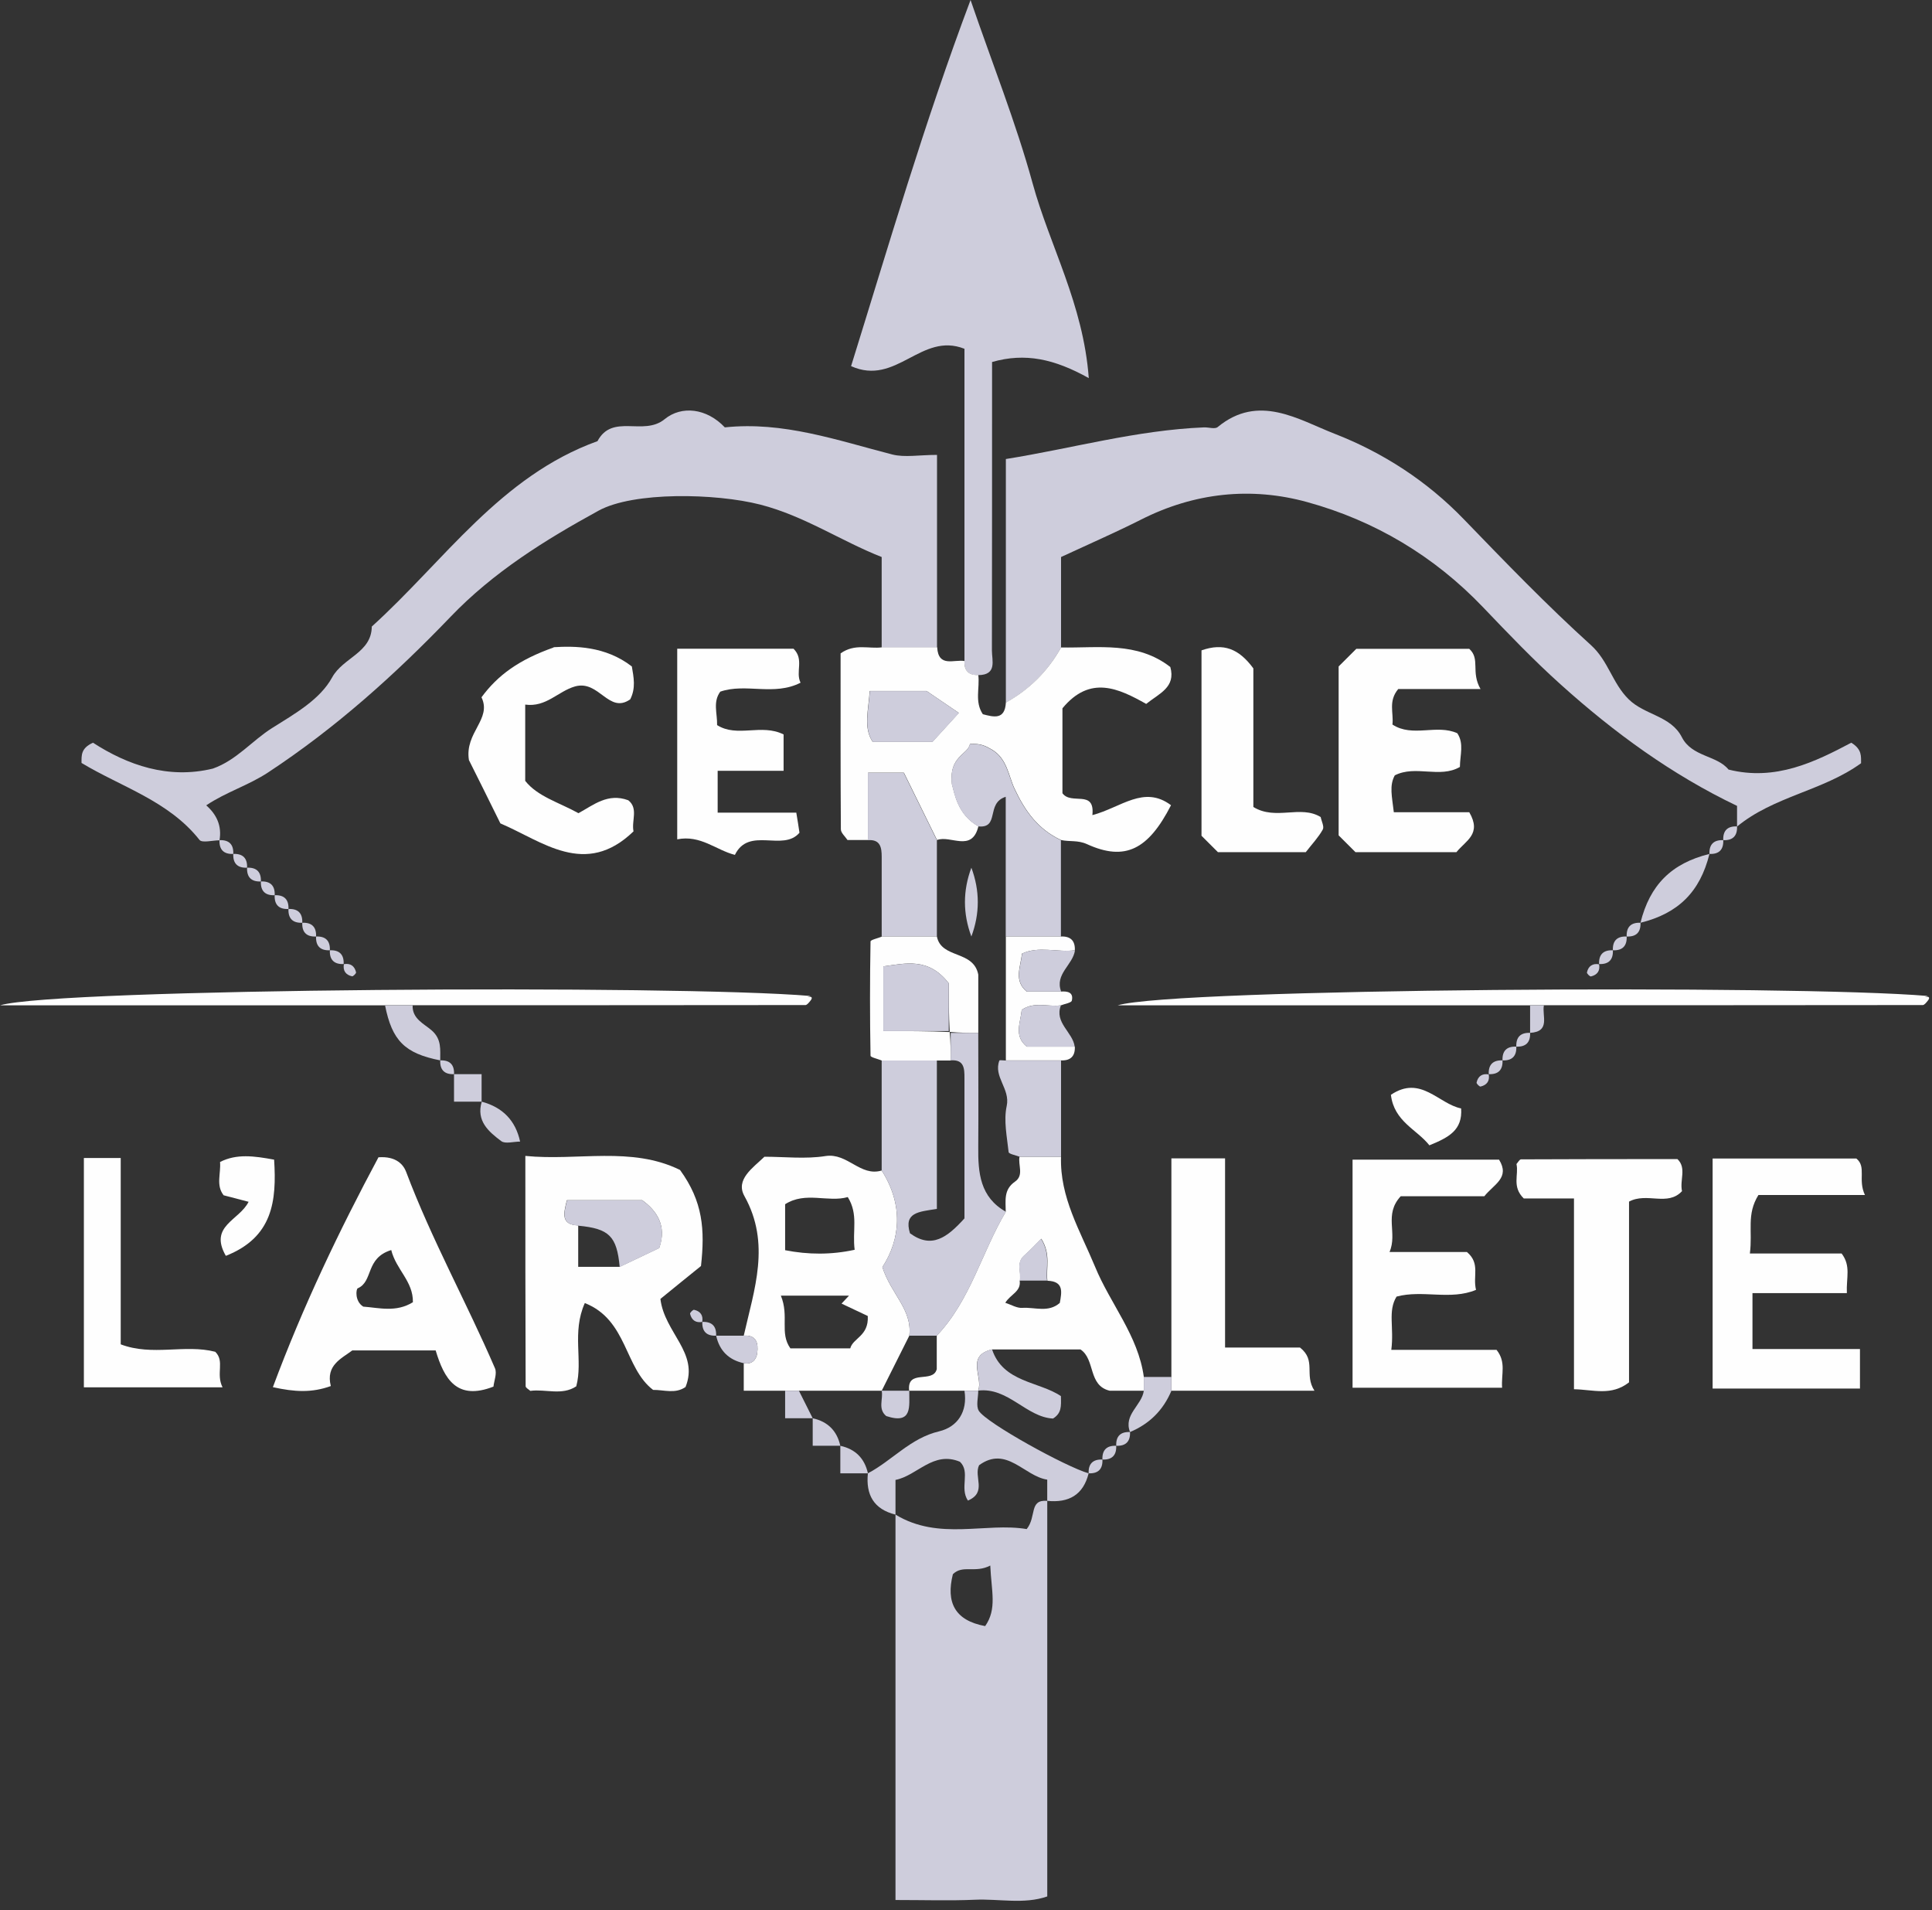 <svg width="87" height="86" viewBox="0 0 87 86" fill="none" xmlns="http://www.w3.org/2000/svg">
<rect x="0" y="0" width="87" height="86" fill="#333333" stroke="none"/>
<g clip-path="url(#clip0_743_8404)">
<path d="M78.221 37.206C78.221 36.896 78.221 36.586 78.221 36.282C75.289 34.882 72.692 32.986 70.294 30.829C69.07 29.732 67.927 28.536 66.79 27.346C64.585 25.035 61.907 23.442 58.869 22.606C56.335 21.906 53.775 22.178 51.371 23.399C50.265 23.957 49.128 24.453 47.78 25.078V29.156C47.19 30.216 46.358 31.046 45.295 31.635V20.666C48.252 20.195 51.178 19.365 54.222 19.241C54.428 19.235 54.707 19.328 54.831 19.229C56.676 17.704 58.466 18.894 60.093 19.526C62.274 20.375 64.262 21.658 65.927 23.387C67.79 25.314 69.654 27.247 71.642 29.044C72.425 29.751 72.605 30.755 73.332 31.474C74.059 32.199 75.239 32.217 75.736 33.19C76.19 34.082 77.32 34.002 77.836 34.646C79.954 35.179 81.737 34.299 83.365 33.438C83.862 33.742 83.8 34.064 83.806 34.361C82.091 35.607 79.868 35.849 78.215 37.218L78.221 37.206Z" fill="#CECDDC"/>
<path d="M39.703 29.15V25.078C37.877 24.36 36.218 23.226 34.236 22.718C32.224 22.203 28.527 22.129 26.956 22.99C24.545 24.31 22.215 25.76 20.29 27.768C17.786 30.377 15.121 32.769 12.083 34.77C11.182 35.365 10.169 35.663 9.287 36.258C9.766 36.679 9.995 37.193 9.884 37.832C9.573 37.832 9.101 37.962 8.983 37.813C7.591 36.053 5.467 35.433 3.671 34.349C3.671 34.002 3.64 33.686 4.187 33.438C5.74 34.442 7.573 35.093 9.585 34.603C10.648 34.231 11.356 33.339 12.257 32.775C13.294 32.124 14.413 31.492 14.959 30.494C15.45 29.602 16.73 29.392 16.742 28.208C19.998 25.264 22.526 21.441 26.906 19.861C27.577 18.597 28.975 19.65 29.925 18.875C30.695 18.243 31.826 18.38 32.64 19.241C35.268 18.962 37.703 19.824 40.182 20.462C40.747 20.604 41.387 20.48 42.195 20.48V29.156H39.71L39.703 29.15Z" fill="#CECDDC"/>
<path d="M47.159 67.57V85.38C46.115 85.746 44.984 85.479 43.897 85.529C42.779 85.578 41.648 85.541 40.325 85.541V68.19C42.282 69.38 44.388 68.531 46.233 68.841C46.687 68.277 46.326 67.502 47.159 67.57ZM44.593 70.483C43.903 70.842 43.357 70.433 42.909 70.873C42.593 72.137 42.99 72.955 44.363 73.209C44.904 72.435 44.643 71.648 44.593 70.483Z" fill="#CECDDC"/>
<path d="M43.431 29.77V15.703C41.474 14.928 40.368 17.401 38.325 16.484C40.02 11.037 41.617 5.552 43.705 0C44.674 2.832 45.742 5.497 46.5 8.254C47.27 11.068 48.78 13.683 49.029 17.023C47.482 16.161 46.171 15.87 44.674 16.298C44.674 20.654 44.674 24.967 44.667 29.286C44.667 29.732 44.91 30.389 44.052 30.395C43.624 30.414 43.413 30.203 43.431 29.776V29.77Z" fill="#CECDDC"/>
<path d="M43.432 29.77C43.413 30.197 43.624 30.408 44.053 30.389C44.128 30.972 43.879 31.591 44.258 32.155C44.755 32.286 45.252 32.416 45.296 31.629C46.358 31.04 47.19 30.21 47.781 29.15C49.464 29.181 51.21 28.871 52.701 30.03C52.956 30.947 52.198 31.22 51.614 31.691C50.377 30.997 49.091 30.377 47.843 31.889V35.712C48.24 36.264 49.315 35.52 49.191 36.698C50.483 36.357 51.508 35.334 52.732 36.252C51.707 38.253 50.663 38.786 48.949 38.005C48.526 37.813 48.166 37.906 47.781 37.819C46.749 37.336 46.165 36.53 45.681 35.495C45.414 34.925 45.352 34.151 44.668 33.748C44.395 33.587 44.165 33.463 43.68 33.494C43.581 33.99 42.717 34.039 42.867 35.303C42.991 35.743 43.127 36.679 44.059 37.2C43.767 38.396 42.804 37.584 42.196 37.819C41.699 36.809 41.202 35.799 40.705 34.789C40.226 34.789 39.748 34.789 39.089 34.789V37.819C38.779 37.819 38.468 37.819 38.164 37.819C38.058 37.658 37.865 37.497 37.865 37.336C37.847 34.678 37.853 32.019 37.853 29.416C38.499 28.958 39.127 29.224 39.717 29.144H42.202C42.258 30.073 42.972 29.671 43.444 29.763L43.432 29.77ZM43.183 32.1C42.556 31.672 42.146 31.399 41.723 31.108H39.164C39.108 31.976 38.872 32.763 39.294 33.395H41.99C42.326 33.029 42.593 32.738 43.177 32.093L43.183 32.1Z" fill="#FEFEFE"/>
<path d="M30.622 52.673C31.659 54.098 31.746 55.368 31.566 56.998C31.063 57.401 30.348 57.984 29.739 58.479C29.92 60.004 31.491 60.902 30.87 62.445C30.404 62.767 29.901 62.569 29.41 62.575C28.112 61.59 28.261 59.427 26.335 58.665C25.739 59.998 26.261 61.249 25.95 62.414C25.304 62.842 24.571 62.526 23.881 62.619C23.807 62.551 23.67 62.483 23.67 62.408C23.657 59.037 23.657 55.666 23.657 52.041C26.018 52.276 28.429 51.595 30.622 52.673ZM26.037 55.176V57.035H27.901C28.491 56.757 29.087 56.471 29.684 56.187C30.044 55.176 29.559 54.495 28.919 54.036H25.527C25.378 54.637 25.248 55.133 26.031 55.17L26.037 55.176Z" fill="#FEFEFE"/>
<path d="M33.492 60.134C33.964 58.046 34.715 55.989 33.523 53.851C33.106 53.107 33.901 52.58 34.423 52.078C35.33 52.078 36.275 52.19 37.175 52.047C38.163 51.892 38.741 52.989 39.704 52.698C40.685 54.241 40.555 55.784 39.735 57.048C40.12 58.263 41.089 58.951 40.947 60.134C40.53 60.958 40.12 61.789 39.704 62.613H33.492V61.373C33.87 61.442 34.063 61.212 34.1 60.903C34.15 60.487 34.075 60.091 33.492 60.134ZM35.163 58.331C35.548 59.273 35.094 60.004 35.591 60.704H38.288C38.412 60.233 39.126 60.159 39.077 59.248C38.816 59.124 38.356 58.907 37.896 58.69C38.008 58.573 38.12 58.449 38.232 58.331H35.163ZM35.355 56.286C36.393 56.49 37.43 56.497 38.486 56.267C38.374 55.406 38.666 54.681 38.176 53.894C37.287 54.148 36.275 53.627 35.355 54.216V56.292V56.286Z" fill="#FEFEFE"/>
<path d="M17.04 52.103C17.866 52.041 18.177 52.462 18.289 52.76C19.432 55.796 21.01 58.634 22.29 61.603C22.389 61.838 22.246 62.173 22.221 62.427C20.569 63.071 20.003 62.08 19.618 60.797H15.866C15.369 61.169 14.661 61.466 14.897 62.402C14.04 62.712 13.269 62.669 12.288 62.452C13.642 58.814 15.27 55.412 17.046 52.097L17.04 52.103ZM17.618 56.279C16.438 56.645 16.823 57.692 16.108 58.002C16.034 58.033 15.965 58.579 16.357 58.826C17.059 58.876 17.835 59.099 18.593 58.628C18.612 57.686 17.835 57.16 17.618 56.279Z" fill="#FEFEFE"/>
<path d="M47.78 52.078C47.718 53.9 48.644 55.418 49.309 57.023C49.998 58.703 51.253 60.128 51.508 61.993V62.613H49.973C48.985 62.377 49.333 61.206 48.656 60.754C47.327 60.754 45.997 60.754 44.668 60.754C43.469 61.045 44.283 62.005 44.047 62.613H40.94C40.828 61.615 42.015 62.303 42.183 61.64V60.134C43.699 58.541 44.202 56.385 45.289 54.557C45.289 54.067 45.183 53.559 45.705 53.2C46.121 52.915 45.836 52.45 45.91 52.078H47.774H47.78ZM45.916 57.655C45.991 58.151 45.5 58.269 45.27 58.653C45.538 58.74 45.792 58.901 46.041 58.882C46.6 58.845 47.209 59.111 47.724 58.659C47.811 58.176 47.917 57.686 47.165 57.661C47.097 57.085 47.333 56.472 46.892 55.771C46.631 56.032 46.389 56.292 46.121 56.528C45.749 56.856 46.003 57.283 45.929 57.655H45.916Z" fill="#FEFEFE"/>
<path d="M78.799 56.434H82.93C83.358 56.998 83.135 57.513 83.166 58.219H78.916V60.735H83.756V62.514H77.121V52.159H83.594C84.06 52.537 83.65 53.107 83.98 53.801H79.184C78.637 54.681 78.929 55.412 78.799 56.434Z" fill="#FEFEFE"/>
<path d="M62.646 60.773H67.392C67.834 61.33 67.598 61.851 67.641 62.477H60.907V52.209H67.504C68.008 53.026 67.275 53.312 66.84 53.857H63.075C62.304 54.693 62.944 55.499 62.572 56.367H66.057C66.672 56.887 66.312 57.445 66.467 58.071C65.318 58.554 64.063 58.058 62.889 58.374C62.485 59.025 62.783 59.756 62.652 60.773H62.646Z" fill="#FEFEFE"/>
<path d="M66.679 31.021H62.964C62.504 31.573 62.765 32.093 62.703 32.62C63.61 33.215 64.691 32.589 65.623 33.011C65.933 33.475 65.747 33.977 65.741 34.529C64.834 35.056 63.747 34.43 62.809 34.907C62.554 35.372 62.684 35.861 62.765 36.568H66.163C66.735 37.553 66.008 37.838 65.585 38.365H61.038C60.808 38.135 60.516 37.844 60.28 37.609V30.005C60.584 29.701 60.802 29.485 61.075 29.212H66.163C66.673 29.677 66.219 30.241 66.673 31.028L66.679 31.021Z" fill="#FEFEFE"/>
<path d="M45.295 54.557C44.207 56.385 43.704 58.541 42.188 60.134H40.946C41.089 58.95 40.12 58.263 39.734 57.048C40.554 55.784 40.685 54.241 39.703 52.698V47.74H42.188V54.427C41.368 54.557 40.691 54.582 40.977 55.524C41.959 56.242 42.654 55.709 43.431 54.854C43.431 52.84 43.431 50.69 43.431 48.54C43.431 48.118 43.425 47.691 42.81 47.74V46.501H44.052C44.052 48.211 44.065 49.922 44.052 51.632C44.04 52.797 44.127 53.9 45.301 54.557H45.295Z" fill="#CECDDC"/>
<path d="M70.878 53.956H68.617C68.07 53.423 68.399 52.884 68.288 52.407C68.356 52.332 68.424 52.196 68.493 52.196C70.835 52.184 73.177 52.184 75.537 52.184C75.96 52.586 75.631 53.132 75.743 53.627C75.09 54.328 74.171 53.665 73.357 54.098V62.235C72.556 62.861 71.754 62.563 70.878 62.545V53.956Z" fill="#FEFEFE"/>
<path d="M30.496 29.206H35.733C36.224 29.695 35.808 30.24 36.05 30.736C34.851 31.35 33.578 30.742 32.435 31.139C32.093 31.604 32.304 32.112 32.292 32.645C33.199 33.221 34.286 32.564 35.286 33.066V34.702H32.317V36.586H35.858C35.926 36.995 35.957 37.187 36.001 37.491C35.255 38.364 33.727 37.193 33.093 38.488C32.242 38.272 31.546 37.578 30.496 37.788V29.206Z" fill="#FEFEFE"/>
<path d="M24.931 29.138C25.869 29.082 27.254 29.076 28.453 30.005C28.534 30.488 28.64 30.978 28.379 31.486C27.409 32.162 26.981 30.6 25.894 30.904C25.13 31.121 24.595 31.852 23.651 31.722V35.155C24.204 35.861 25.179 36.128 26.049 36.611C26.732 36.239 27.372 35.688 28.292 36.029C28.758 36.394 28.428 36.958 28.528 37.429C26.353 39.53 24.427 37.875 22.533 37.07C21.998 35.985 21.489 34.963 21.116 34.219C20.917 32.974 22.16 32.385 21.682 31.393C22.415 30.396 23.371 29.701 24.931 29.15V29.138Z" fill="#FEFEFE"/>
<path d="M52.749 61.993V52.152H55.166V60.667H58.539C59.291 61.262 58.714 61.881 59.192 62.613H52.749V61.993Z" fill="#FEFEFE"/>
<path d="M54.105 29.28C55.099 28.933 55.788 29.206 56.44 30.092V36.332C57.453 36.952 58.559 36.227 59.472 36.785C59.509 36.977 59.64 37.218 59.565 37.348C59.373 37.696 59.093 37.987 58.801 38.365H54.844L54.105 37.627V29.28Z" fill="#FEFEFE"/>
<path d="M3.777 52.134H5.436V60.524C6.865 61.069 8.319 60.506 9.692 60.859C10.133 61.286 9.71 61.838 10.021 62.458H3.777V52.127V52.134Z" fill="#FEFEFE"/>
<path d="M17.339 45.262H0C2.572 44.493 30.509 44.326 36.492 44.84C36.094 44.958 36.753 44.735 36.492 45.057C36.43 45.132 36.343 45.249 36.268 45.249C30.373 45.256 24.483 45.256 18.588 45.256H17.345L17.339 45.262Z" fill="#FEFEFE"/>
<path d="M68.902 45.262H50.327C52.887 44.493 80.787 44.326 86.807 44.84C86.409 44.958 87.068 44.735 86.807 45.057C86.745 45.132 86.658 45.249 86.583 45.249C80.899 45.256 75.208 45.256 69.524 45.256H68.902V45.262Z" fill="#FEFEFE"/>
<path d="M44.053 37.206C43.121 36.685 42.984 35.749 42.86 35.309C42.717 34.045 43.58 33.996 43.673 33.5C44.158 33.469 44.388 33.593 44.661 33.754C45.345 34.157 45.407 34.931 45.674 35.502C46.158 36.536 46.749 37.342 47.774 37.825V42.163H45.289V35.873C44.376 36.158 45.04 37.305 44.046 37.206H44.053Z" fill="#CECDDC"/>
<path d="M39.083 37.826V34.795C39.741 34.795 40.22 34.795 40.698 34.795C41.195 35.806 41.692 36.816 42.189 37.826V42.163H39.704C39.704 40.968 39.704 39.778 39.704 38.582C39.704 38.16 39.648 37.782 39.083 37.826Z" fill="#CECDDC"/>
<path d="M43.431 62.613H44.052C44.052 62.916 43.941 63.294 44.077 63.517C44.419 64.069 48.016 66.046 49.022 66.331C48.78 67.31 48.121 67.669 47.158 67.57V66.616C46.121 66.461 45.326 65.067 44.09 65.965C43.835 66.486 44.462 67.186 43.586 67.558C43.201 66.982 43.711 66.269 43.226 65.81C42.021 65.308 41.306 66.436 40.325 66.628V68.19C39.343 67.948 38.983 67.291 39.082 66.331C40.176 65.755 40.996 64.745 42.288 64.441C43.12 64.243 43.58 63.555 43.431 62.613Z" fill="#CECDDC"/>
<path d="M39.704 42.163H42.189C42.394 43.179 43.836 42.764 44.053 43.88V46.501C43.637 46.501 43.227 46.501 42.767 46.458C42.724 45.714 42.724 44.933 42.724 44.27C41.816 43.093 40.779 43.371 39.779 43.508V46.42C40.835 46.42 41.823 46.42 42.767 46.464C42.81 46.916 42.81 47.331 42.81 47.746H39.704C39.53 47.672 39.201 47.604 39.201 47.529C39.17 45.813 39.17 44.096 39.201 42.386C39.201 42.312 39.53 42.244 39.704 42.169V42.163Z" fill="#FEFEFE"/>
<path d="M47.78 52.078H45.916C45.742 52.01 45.426 51.954 45.419 51.868C45.345 51.173 45.19 50.449 45.333 49.792C45.5 49.017 44.724 48.478 45.003 47.747C45.016 47.716 45.196 47.747 45.295 47.747H47.78V52.084V52.078Z" fill="#CECDDC"/>
<path d="M47.78 47.74H45.295V42.163H47.78C48.209 42.145 48.42 42.355 48.401 42.783C47.612 42.888 46.786 42.578 46.022 42.932C45.947 43.557 45.649 44.159 46.233 44.642H47.774C48.078 44.617 48.352 44.679 48.265 45.051C48.24 45.15 47.942 45.194 47.774 45.262C47.19 45.342 46.562 45.076 46.01 45.466C45.954 46.042 45.643 46.644 46.239 47.121H48.401C48.42 47.548 48.209 47.759 47.78 47.74Z" fill="#FEFEFE"/>
<path d="M11.189 54.105C10.63 53.962 10.35 53.888 10.07 53.813C9.716 53.361 9.952 52.847 9.909 52.314C10.654 51.936 11.431 52.041 12.344 52.209C12.462 54.068 12.288 55.703 10.17 56.54C9.393 55.189 10.779 54.947 11.195 54.105H11.189Z" fill="#FEFEFE"/>
<path d="M64.367 51.564C63.808 50.851 62.777 50.498 62.634 49.29C63.976 48.385 64.777 49.699 65.796 49.903C65.864 50.876 65.249 51.205 64.367 51.564Z" fill="#FEFEFE"/>
<path d="M73.872 41.544C74.294 39.84 75.27 38.867 76.978 38.445C76.556 40.149 75.58 41.122 73.872 41.544Z" fill="#CECDDC"/>
<path d="M47.779 44.642H46.239C45.655 44.158 45.953 43.557 46.028 42.931C46.792 42.578 47.618 42.888 48.407 42.783C48.32 43.44 47.481 43.855 47.786 44.642H47.779Z" fill="#CECDDC"/>
<path d="M17.339 45.262H18.581C18.556 45.869 19.097 46.092 19.439 46.389C19.898 46.792 19.818 47.257 19.824 47.74C18.227 47.424 17.656 46.854 17.339 45.262Z" fill="#CECDDC"/>
<path d="M48.401 47.121H46.239C45.643 46.643 45.954 46.036 46.01 45.466C46.562 45.082 47.19 45.342 47.774 45.261C47.469 46.048 48.308 46.464 48.395 47.121H48.401Z" fill="#CECDDC"/>
<path d="M52.75 61.993V62.613C52.383 63.487 51.762 64.106 50.886 64.472C50.582 63.685 51.42 63.27 51.507 62.613V61.993H52.75Z" fill="#CECDDC"/>
<path d="M21.694 49.599C22.642 49.855 23.218 50.454 23.421 51.396C23.123 51.396 22.756 51.508 22.576 51.378C22.005 50.95 21.433 50.467 21.694 49.599Z" fill="#CECDDC"/>
<path d="M33.492 60.134C34.075 60.091 34.15 60.487 34.1 60.903C34.063 61.212 33.87 61.442 33.492 61.373C32.814 61.225 32.398 60.81 32.249 60.134H33.492Z" fill="#CECDDC"/>
<path d="M21.687 49.599H20.445V48.36H21.687V49.599Z" fill="#CECDDC"/>
<path d="M39.083 66.331H37.841V65.092C38.518 65.24 38.934 65.656 39.083 66.331Z" fill="#CECDDC"/>
<path d="M37.84 65.091H36.597V63.852C37.274 64.001 37.691 64.416 37.84 65.091Z" fill="#CECDDC"/>
<path d="M35.355 62.613H35.976C36.181 63.028 36.392 63.437 36.597 63.852H35.355V62.613Z" fill="#CECDDC"/>
<path d="M68.902 45.262H69.523C69.43 45.733 69.834 46.445 68.902 46.501V45.262Z" fill="#CECDDC"/>
<path d="M15.481 43.409C15.779 43.353 15.966 43.489 16.034 43.774C16.046 43.824 15.897 43.967 15.854 43.954C15.568 43.892 15.431 43.7 15.487 43.403L15.481 43.409Z" fill="#CECDDC"/>
<path d="M11.748 39.684C12.177 39.666 12.388 39.876 12.37 40.304C11.941 40.322 11.73 40.112 11.748 39.684Z" fill="#CECDDC"/>
<path d="M12.99 40.924C12.561 40.943 12.35 40.732 12.369 40.304C12.797 40.286 13.008 40.496 12.99 40.924Z" fill="#CECDDC"/>
<path d="M13.612 41.544C13.183 41.562 12.972 41.352 12.99 40.924C13.419 40.905 13.63 41.116 13.612 41.544Z" fill="#CECDDC"/>
<path d="M13.612 41.544C14.041 41.525 14.252 41.736 14.233 42.163C13.805 42.182 13.593 41.971 13.612 41.544Z" fill="#CECDDC"/>
<path d="M73.251 42.163C73.233 41.736 73.444 41.525 73.873 41.544C73.891 41.971 73.68 42.182 73.251 42.163Z" fill="#CECDDC"/>
<path d="M14.233 42.163C14.661 42.145 14.873 42.355 14.854 42.783C14.425 42.801 14.214 42.591 14.233 42.163Z" fill="#CECDDC"/>
<path d="M31.627 59.514C31.329 59.57 31.143 59.434 31.075 59.149C31.062 59.099 31.211 58.957 31.255 58.969C31.54 59.031 31.677 59.223 31.621 59.52L31.627 59.514Z" fill="#CECDDC"/>
<path d="M31.627 59.514C32.056 59.496 32.267 59.706 32.248 60.134C31.82 60.153 31.608 59.942 31.627 59.514Z" fill="#CECDDC"/>
<path d="M67.038 48.366C67.094 48.664 66.958 48.85 66.672 48.918C66.622 48.93 66.479 48.782 66.492 48.738C66.554 48.453 66.746 48.317 67.045 48.373L67.038 48.366Z" fill="#CECDDC"/>
<path d="M67.66 47.74C67.679 48.168 67.468 48.379 67.039 48.36C67.02 47.932 67.232 47.722 67.66 47.74Z" fill="#CECDDC"/>
<path d="M72.63 42.783C72.649 43.211 72.438 43.421 72.009 43.403C71.99 42.975 72.201 42.764 72.63 42.783Z" fill="#CECDDC"/>
<path d="M10.505 38.445C10.934 38.426 11.145 38.637 11.126 39.065C10.697 39.083 10.486 38.873 10.505 38.445Z" fill="#CECDDC"/>
<path d="M20.446 48.36C20.017 48.379 19.806 48.168 19.824 47.74C20.253 47.722 20.464 47.932 20.446 48.36Z" fill="#CECDDC"/>
<path d="M67.66 47.74C67.641 47.313 67.852 47.102 68.281 47.121C68.299 47.548 68.088 47.759 67.66 47.74Z" fill="#CECDDC"/>
<path d="M68.281 47.121C68.263 46.693 68.474 46.483 68.902 46.501C68.921 46.929 68.71 47.139 68.281 47.121Z" fill="#CECDDC"/>
<path d="M77.6 37.825C77.619 38.253 77.408 38.464 76.979 38.445C76.96 38.017 77.172 37.807 77.6 37.825Z" fill="#CECDDC"/>
<path d="M10.505 38.445C10.077 38.464 9.866 38.253 9.884 37.825C10.313 37.807 10.524 38.017 10.505 38.445Z" fill="#CECDDC"/>
<path d="M73.251 42.163C73.269 42.591 73.058 42.801 72.63 42.783C72.611 42.355 72.822 42.145 73.251 42.163Z" fill="#CECDDC"/>
<path d="M50.886 64.472C50.905 64.899 50.694 65.11 50.265 65.091C50.246 64.664 50.458 64.453 50.886 64.472Z" fill="#CECDDC"/>
<path d="M15.475 43.403C15.047 43.421 14.835 43.211 14.854 42.783C15.283 42.764 15.494 42.975 15.475 43.403Z" fill="#CECDDC"/>
<path d="M50.264 65.091C50.283 65.519 50.072 65.73 49.643 65.711C49.625 65.284 49.836 65.073 50.264 65.091Z" fill="#CECDDC"/>
<path d="M77.6 37.825C77.581 37.398 77.792 37.187 78.221 37.206C78.239 37.633 78.028 37.844 77.6 37.825Z" fill="#CECDDC"/>
<path d="M49.644 65.711C49.663 66.139 49.452 66.349 49.023 66.331C49.004 65.903 49.215 65.692 49.644 65.711Z" fill="#CECDDC"/>
<path d="M72.008 43.408C72.064 43.706 71.928 43.892 71.642 43.96C71.592 43.972 71.449 43.824 71.462 43.78C71.524 43.495 71.716 43.359 72.015 43.415L72.008 43.408Z" fill="#CECDDC"/>
<path d="M11.126 39.065C11.555 39.047 11.766 39.257 11.748 39.685C11.319 39.703 11.108 39.493 11.126 39.065Z" fill="#CECDDC"/>
<path d="M43.183 32.1C42.593 32.744 42.332 33.029 41.997 33.401H39.3C38.878 32.763 39.114 31.982 39.17 31.114H41.73C42.152 31.399 42.562 31.678 43.189 32.106L43.183 32.1Z" fill="#CECDDC"/>
<path d="M26.036 55.176C25.253 55.133 25.384 54.644 25.533 54.042H28.925C29.565 54.501 30.043 55.183 29.689 56.193C29.093 56.478 28.496 56.757 27.906 57.042C27.776 55.654 27.434 55.313 26.042 55.183L26.036 55.176Z" fill="#CECDDC"/>
<path d="M44.674 60.754C45.171 62.247 46.798 62.191 47.774 62.855C47.786 63.319 47.805 63.623 47.419 63.865C46.214 63.803 45.4 62.446 44.052 62.607C44.288 61.999 43.475 61.039 44.674 60.748V60.754Z" fill="#CECDDC"/>
<path d="M47.158 57.655H45.916C45.99 57.283 45.742 56.856 46.108 56.528C46.376 56.292 46.618 56.032 46.879 55.772C47.32 56.472 47.084 57.079 47.152 57.661L47.158 57.655Z" fill="#CECDDC"/>
<path d="M42.723 46.42H39.778V43.508C40.778 43.378 41.816 43.093 42.723 44.27V46.42Z" fill="#CECDDC"/>
<path d="M43.742 42.163C43.356 41.129 43.356 40.1 43.742 39.065C44.127 40.1 44.127 41.129 43.742 42.163Z" fill="#CECDDC"/>
<path d="M39.704 62.613H40.946C40.934 63.294 41.114 64.15 39.909 63.753C39.518 63.431 39.779 62.991 39.704 62.613Z" fill="#CECDDC"/>
</g>
<defs>
<clipPath id="clip0_743_8404">
<rect width="86.875" height="85.578" fill="white"/>
</clipPath>
</defs>
</svg>
